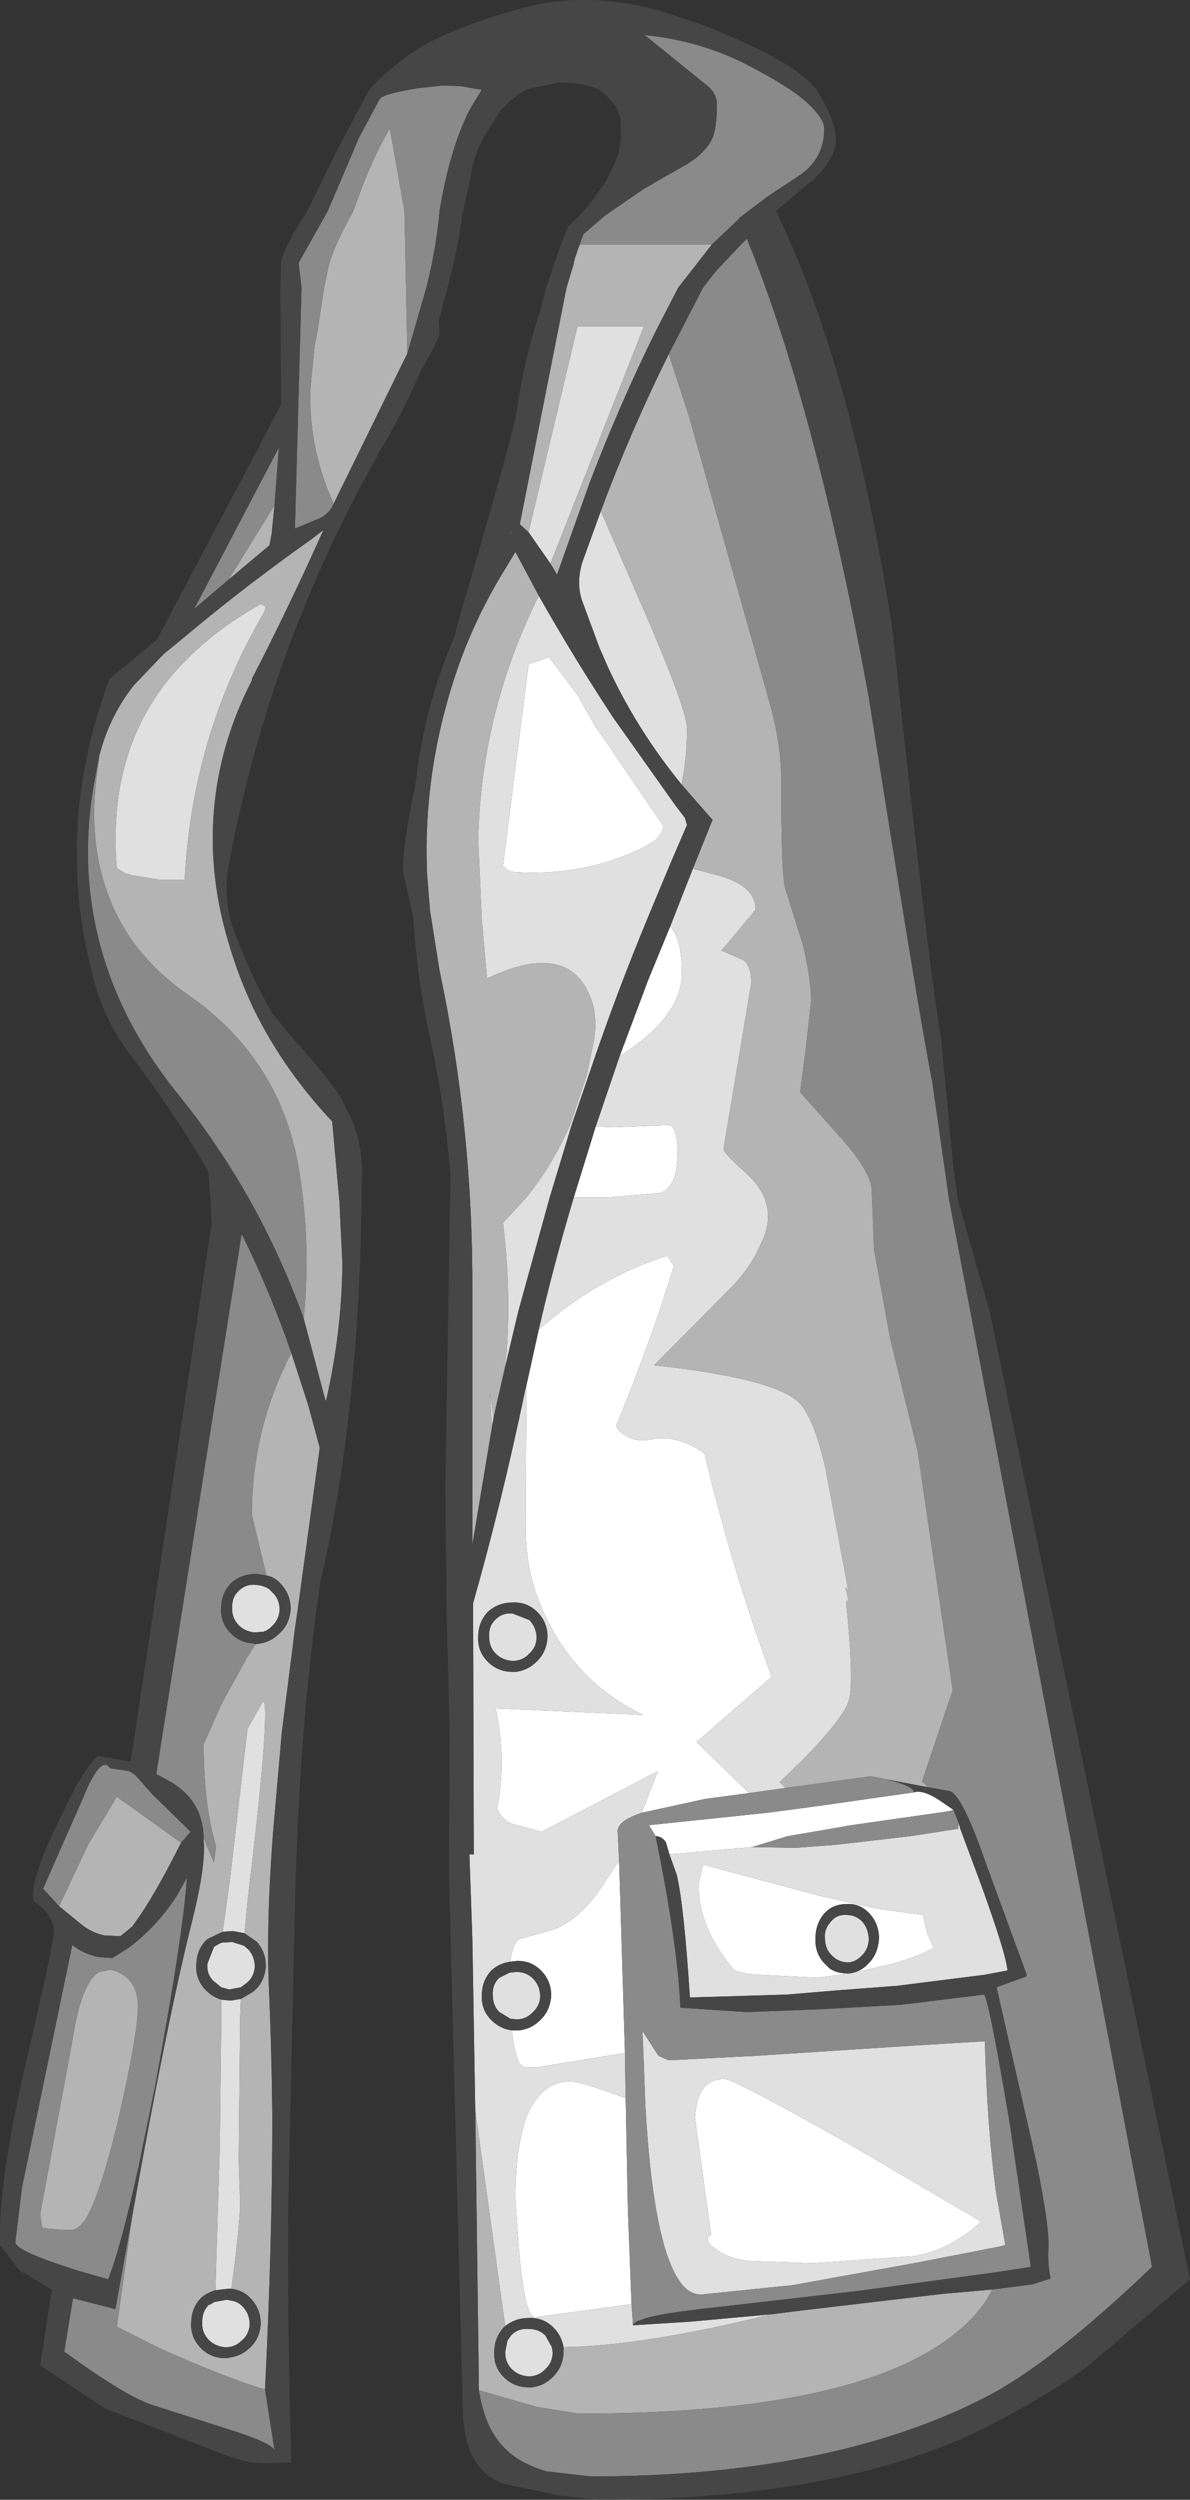 <?xml version="1.0" encoding="UTF-8" standalone="no"?>
<svg xmlns:ffdec="https://www.free-decompiler.com/flash" xmlns:xlink="http://www.w3.org/1999/xlink" ffdec:objectType="shape" height="171.2px" width="81.5px" xmlns="http://www.w3.org/2000/svg">
  <rect width="100%" height="100%" fill="#333333" stroke="none"/>
  <g transform="matrix(1.0, 0.0, 0.0, 1.0, 37.95, 140.25)">
    <path d="M-1.9 -45.35 L-1.05 -49.2 Q3.0 -52.75 7.75 -54.25 L8.2 -53.55 Q6.85 -49.15 5.15 -44.85 L4.85 -44.1 4.35 -42.85 Q4.25 -42.7 4.3 -42.45 5.3 -41.25 7.0 -41.75 8.75 -41.85 10.3 -40.7 12.15 -32.9 14.85 -25.55 L14.9 -25.4 9.75 -20.95 13.35 -17.45 10.35 -17.05 6.0 -16.1 7.1 -18.95 -0.85 -14.8 -2.9 -15.35 Q-3.6 -15.65 -3.9 -16.4 -3.25 -19.75 -4.0 -23.25 L6.1 -22.8 Q1.0 -25.25 -1.1 -30.75 -1.95 -33.0 -1.95 -35.7 L-1.9 -45.35 M1.35 -58.25 L2.85 -63.1 4.1 -63.05 7.9 -63.2 Q8.45 -63.05 8.45 -61.2 8.45 -59.05 7.3 -58.55 L3.7 -58.25 1.35 -58.25 M4.5 -67.95 L6.45 -73.15 7.95 -76.8 Q8.75 -75.95 8.75 -73.6 8.75 -70.75 4.85 -68.15 L4.5 -67.95 M3.6 -94.75 L3.1 -95.9 3.35 -95.35 3.6 -94.75 M2.85 -90.45 L3.45 -89.6 7.5 -83.65 7.45 -83.5 Q7.2 -82.8 6.6 -82.5 L6.0 -82.15 Q1.8 -80.15 -3.0 -80.55 L-3.5 -80.95 -1.75 -94.75 -0.35 -95.25 1.6 -92.65 2.85 -90.45 M4.45 -12.8 L4.85 0.35 -1.3 1.35 -1.4 1.35 -1.8 1.35 -2.0 1.35 -2.3 1.15 Q-2.65 0.7 -2.85 -0.9 L-2.9 -1.2 -2.6 -1.2 -2.35 -1.2 -2.1 -1.25 Q-1.45 -1.4 -0.95 -1.9 L-0.9 -1.95 Q-0.25 -2.6 -0.2 -3.6 -0.2 -4.6 -0.9 -5.3 -1.6 -6.0 -2.6 -5.95 L-3.0 -5.9 Q-2.85 -7.1 -2.4 -7.45 L-0.4 -8.0 Q1.25 -8.4 2.9 -10.5 L4.45 -12.8 M4.9 3.45 L5.05 11.05 5.3 17.55 -1.3 18.45 Q-2.15 18.45 -2.55 11.8 L-2.65 10.4 Q-2.65 7.55 -2.2 5.8 -1.85 4.25 -1.15 3.45 -0.3 2.3 1.1 2.3 1.85 2.3 4.9 3.45 M6.95 -14.5 L6.5 -15.25 14.6 -16.1 18.0 -16.55 24.65 -17.5 Q25.25 -17.7 26.4 -16.95 L27.35 -16.3 27.0 -16.2 20.0 -15.2 19.8 -15.15 16.0 -14.5 13.55 -13.75 7.9 -13.25 7.65 -14.1 Q7.35 -14.5 6.95 -14.5 M20.5 -5.15 Q21.1 -5.3 21.55 -5.8 L21.6 -5.85 Q22.2 -6.5 22.25 -7.5 22.25 -8.5 21.6 -9.2 20.95 -9.9 20.05 -9.85 19.15 -9.85 18.6 -9.3 L18.5 -9.2 Q17.9 -8.5 17.9 -7.5 17.85 -6.5 18.5 -5.8 L18.85 -5.45 Q19.35 -5.1 20.05 -5.1 L20.25 -5.1 18.05 -4.8 14.15 -5.0 13.3 -5.05 12.35 -5.3 11.95 -5.8 Q9.85 -8.5 9.9 -11.25 L10.2 -12.55 18.25 -10.4 22.05 -9.55 25.25 -9.1 25.55 -7.85 26.0 -6.85 Q25.05 -6.3 23.15 -5.75 L21.4 -5.35 20.5 -5.15 M24.8 14.25 L17.75 14.75 13.5 14.6 Q12.05 14.5 11.1 13.8 10.15 13.15 10.75 12.8 L9.65 4.8 Q9.8 2.0 11.8 2.15 12.2 2.2 16.1 4.3 L20.05 6.5 29.25 11.9 Q27.45 13.55 25.4 14.1 L24.8 14.25" fill="#ffffff" fill-rule="evenodd" stroke="none"/>
    <path d="M-0.25 -101.65 L-1.75 -103.8 1.6 -117.9 6.15 -117.9 -0.25 -101.65 M-5.4 4.3 L-5.6 -7.5 -5.8 -13.25 -5.5 -13.25 -5.55 -30.45 Q-3.6 -37.3 -2.0 -44.95 L-1.9 -45.35 -1.95 -35.7 Q-1.95 -33.0 -1.1 -30.75 1.0 -25.25 6.1 -22.8 L-4.0 -23.25 Q-3.25 -19.75 -3.9 -16.4 -3.6 -15.65 -2.9 -15.35 L-0.85 -14.8 7.1 -18.95 6.0 -16.1 Q4.35 -15.55 4.35 -14.85 L4.45 -12.8 2.9 -10.5 Q1.25 -8.4 -0.4 -8.0 L-2.4 -7.45 Q-2.85 -7.1 -3.0 -5.9 -3.75 -5.8 -4.3 -5.3 -4.95 -4.6 -4.95 -3.6 -5.0 -2.6 -4.3 -1.9 -3.7 -1.3 -2.9 -1.2 L-2.85 -0.9 Q-2.65 0.7 -2.3 1.15 L-2.0 1.35 -1.8 1.35 -1.4 1.35 -1.3 1.35 4.85 0.35 4.9 3.45 Q1.85 2.3 1.1 2.3 -0.3 2.3 -1.15 3.45 -1.85 4.25 -2.2 5.8 -2.65 7.55 -2.65 10.4 L-2.55 11.8 Q-2.15 18.45 -1.3 18.45 L5.3 17.55 5.4 18.95 5.4 19.0 9.35 18.75 14.85 18.25 Q6.2 20.4 0.65 20.5 0.5 19.7 -0.05 19.15 -0.75 18.45 -1.75 18.5 -2.65 18.5 -3.35 19.05 L-5.4 4.3 M-1.05 -49.2 Q0.0 -53.75 1.35 -58.25 L3.7 -58.25 7.3 -58.55 Q8.45 -59.05 8.45 -61.2 8.45 -63.05 7.9 -63.2 L4.1 -63.05 2.85 -63.1 4.5 -67.95 4.85 -68.15 Q8.75 -70.75 8.75 -73.6 8.75 -75.95 7.95 -76.8 L9.5 -80.75 11.05 -80.35 Q13.8 -79.65 13.8 -77.95 L11.55 -75.25 11.45 -75.15 12.85 -74.55 Q13.5 -74.25 13.5 -72.9 L11.6 -61.55 Q11.6 -61.3 13.15 -59.9 14.65 -58.55 14.65 -56.95 14.65 -56.0 14.15 -55.05 13.55 -53.6 12.25 -52.2 L6.85 -46.75 Q15.55 -45.8 16.95 -44.0 17.9 -42.75 18.6 -39.6 L20.15 -31.3 19.95 -31.55 20.15 -30.7 20.0 -30.5 Q20.55 -25.1 20.2 -23.85 19.9 -22.65 16.95 -19.65 L15.45 -18.2 15.85 -17.8 13.35 -17.45 9.75 -20.95 14.9 -25.4 14.85 -25.55 Q12.15 -32.9 10.3 -40.7 8.75 -41.85 7.0 -41.75 5.3 -41.25 4.3 -42.45 4.25 -42.7 4.35 -42.85 L4.85 -44.1 5.15 -44.85 Q6.85 -49.15 8.2 -53.55 L7.75 -54.25 Q3.0 -52.75 -1.05 -49.2 M8.75 -86.5 Q5.6 -90.35 3.6 -94.75 L3.35 -95.35 3.1 -95.9 1.9 -99.15 Q1.5 -100.4 1.95 -101.8 L3.2 -105.25 6.6 -97.4 Q9.1 -91.55 9.1 -90.35 9.1 -88.35 8.75 -86.65 L8.75 -86.5 M2.85 -90.45 L1.6 -92.65 -0.35 -95.25 -1.75 -94.75 -3.5 -80.95 -3.0 -80.55 Q1.8 -80.15 6.0 -82.15 L6.6 -82.5 Q7.2 -82.8 7.45 -83.5 L7.5 -83.65 3.45 -89.6 2.85 -90.45 M-1.05 -99.45 Q1.35 -95.2 4.05 -91.1 L8.3 -85.1 8.95 -84.25 9.1 -83.75 8.0 -81.2 6.5 -77.6 Q4.25 -72.2 2.4 -66.7 L1.2 -63.2 -0.3 -58.25 -2.45 -50.45 -3.4 -46.45 -3.25 -47.7 Q-2.95 -52.05 -3.5 -56.5 L-1.85 -58.3 Q-0.1 -60.5 1.1 -63.2 L2.25 -66.65 2.75 -69.1 Q2.95 -70.5 2.6 -71.65 1.3 -75.5 -3.4 -73.75 L-4.6 -73.25 -4.95 -77.25 -5.2 -82.75 Q-5.0 -91.5 -1.05 -99.45 M-4.15 -43.15 L-4.25 -42.55 -4.4 -44.9 -4.15 -43.15 M13.55 -13.75 L16.55 -13.7 19.2 -13.9 20.55 -14.05 24.4 -14.5 27.65 -15.0 27.7 -15.25 27.65 -15.35 27.75 -15.25 27.8 -15.1 27.8 -15.05 29.25 -11.15 Q30.95 -6.45 31.05 -5.3 L29.45 -5.0 23.5 -4.25 19.55 -3.95 15.95 -3.65 9.3 -3.45 Q8.9 -9.7 8.4 -11.85 L7.9 -13.25 13.55 -13.75 M6.05 -1.15 L6.7 -0.15 7.15 0.55 7.85 0.85 13.75 0.55 22.95 -0.05 28.6 -0.4 29.5 -0.45 Q29.65 5.3 30.25 9.8 L30.9 13.5 30.55 13.6 24.9 14.7 16.35 16.25 10.0 16.9 Q9.5 16.85 9.1 16.55 6.85 14.65 6.25 3.95 L6.1 0.0 6.05 -1.15 M20.25 -5.1 L20.5 -5.15 21.4 -5.35 23.15 -5.75 Q25.05 -6.3 26.0 -6.85 L25.55 -7.85 25.25 -9.1 22.05 -9.55 18.25 -10.4 10.2 -12.55 9.9 -11.25 Q9.85 -8.5 11.95 -5.8 L12.35 -5.3 13.3 -5.05 14.15 -5.0 18.05 -4.8 20.25 -5.1 M18.55 -7.5 Q18.5 -8.05 18.8 -8.45 L18.95 -8.65 19.0 -8.7 Q19.4 -9.15 20.05 -9.1 20.65 -9.1 21.1 -8.65 21.5 -8.2 21.55 -7.5 21.55 -6.8 21.1 -6.35 20.65 -5.85 20.05 -5.85 19.45 -5.9 19.05 -6.3 L19.0 -6.35 Q18.55 -6.8 18.55 -7.5 M24.8 14.25 L25.4 14.1 Q27.45 13.55 29.25 11.9 L20.05 6.5 16.1 4.3 Q12.2 2.2 11.8 2.15 9.8 2.0 9.65 4.8 L10.75 12.8 Q10.15 13.15 11.1 13.8 12.05 14.5 13.5 14.6 L17.75 14.75 24.8 14.25 M-3.0 -103.65 L-2.95 -103.9 -2.95 -103.75 -3.0 -103.65 M-19.9 -98.25 Q-24.8 -89.85 -25.3 -80.0 L-27.05 -80.0 -28.85 -80.3 -29.4 -80.45 -29.95 -80.8 Q-30.7 -89.8 -24.9 -95.35 -22.9 -97.3 -20.15 -98.85 -19.55 -98.85 -19.9 -98.25 M-19.25 -31.15 Q-18.8 -30.7 -18.8 -30.0 -18.85 -29.3 -19.35 -28.85 -19.6 -28.6 -19.9 -28.5 L-20.55 -28.45 Q-21.25 -28.55 -21.65 -29.0 -22.1 -29.5 -22.05 -30.2 -22.05 -30.9 -21.6 -31.3 L-21.55 -31.35 Q-21.05 -31.8 -20.35 -31.7 -19.85 -31.65 -19.5 -31.4 L-19.25 -31.15 M-1.2 -28.15 Q-1.2 -27.45 -1.7 -27.0 -2.15 -26.5 -2.85 -26.5 -3.55 -26.55 -4.0 -27.0 -4.45 -27.45 -4.45 -28.15 -4.5 -28.85 -4.05 -29.3 L-4.0 -29.35 Q-3.55 -29.8 -2.85 -29.75 L-1.7 -29.3 Q-1.25 -28.85 -1.2 -28.15 M-1.15 -29.85 Q-1.85 -30.55 -2.85 -30.5 -3.85 -30.5 -4.55 -29.85 -5.2 -29.15 -5.2 -28.15 -5.25 -27.15 -4.55 -26.45 -3.85 -25.75 -2.85 -25.75 L-2.6 -25.75 -2.35 -25.8 Q-1.7 -25.95 -1.2 -26.45 L-1.15 -26.5 Q-0.5 -27.15 -0.45 -28.15 -0.45 -29.15 -1.15 -29.85 M-22.7 -7.95 L-22.2 -11.55 -21.0 -21.85 -19.95 -23.7 Q-19.75 -23.75 -19.8 -22.35 -19.85 -19.55 -20.95 -10.45 L-21.0 -10.0 -21.2 -7.85 -22.0 -8.0 -22.7 -7.95 M-21.45 -3.35 L-21.5 -2.15 -21.6 7.55 -21.6 7.8 -21.5 10.65 Q-21.5 11.6 -21.85 14.55 L-22.1 16.5 -22.35 16.5 -23.2 16.6 -22.95 8.4 -22.9 6.85 -22.8 -1.75 -22.8 -3.3 -22.3 -3.25 -22.05 -3.25 -21.8 -3.3 -21.45 -3.35 M-23.25 -6.95 L-22.8 -7.2 -22.05 -7.25 -21.25 -7.0 -20.95 -6.75 Q-20.5 -6.25 -20.5 -5.55 -20.55 -4.85 -21.05 -4.45 L-21.45 -4.15 -22.25 -4.0 -22.8 -4.15 -23.35 -4.6 Q-23.8 -5.05 -23.75 -5.75 L-23.3 -6.9 -23.25 -6.95 M-0.95 -3.6 Q-0.95 -2.9 -1.45 -2.45 -1.9 -1.95 -2.6 -1.95 L-3.0 -2.0 -3.75 -2.45 Q-4.2 -2.9 -4.2 -3.6 -4.25 -4.3 -3.8 -4.75 L-3.75 -4.8 -3.05 -5.15 -2.6 -5.2 Q-1.9 -5.2 -1.45 -4.75 -1.0 -4.3 -0.95 -3.6 M-0.1 20.85 Q-0.1 21.55 -0.6 22.0 -1.05 22.5 -1.75 22.5 -2.45 22.45 -2.9 22.0 -3.35 21.55 -3.35 20.85 L-3.2 20.05 -2.95 19.7 -2.9 19.65 Q-2.45 19.2 -1.75 19.25 -1.05 19.25 -0.6 19.7 L-0.15 20.5 -0.1 20.85 M-23.25 17.4 L-22.4 17.25 -22.2 17.3 Q-21.65 17.35 -21.3 17.75 -20.85 18.25 -20.85 18.95 -20.9 19.65 -21.4 20.05 -21.9 20.55 -22.6 20.5 -23.3 20.4 -23.7 19.95 -24.15 19.45 -24.1 18.75 -24.1 18.05 -23.65 17.6 L-23.6 17.6 -23.25 17.4" fill="#e0e0e0" fill-rule="evenodd" stroke="none"/>
    <path d="M1.75 -123.5 L10.8 -123.5 8.5 -120.55 7.0 -117.65 Q4.45 -112.5 2.4 -107.1 L0.2 -100.9 -0.25 -101.65 6.15 -117.9 1.6 -117.9 -1.75 -103.8 -2.35 -104.35 0.85 -120.55 1.35 -122.2 1.35 -122.3 1.45 -122.65 1.75 -123.5 M-5.15 23.45 L-5.4 4.3 -3.35 19.05 -3.45 19.15 Q-4.1 19.85 -4.1 20.85 -4.15 21.85 -3.45 22.55 -2.75 23.25 -1.75 23.25 L-1.5 23.25 -1.25 23.2 Q-0.6 23.05 -0.1 22.55 L-0.05 22.5 Q0.6 21.85 0.65 20.85 L0.65 20.5 Q6.2 20.4 14.85 18.25 L16.85 18.0 26.6 16.85 30.0 16.55 Q29.1 18.45 26.75 20.1 19.75 25.05 1.7 25.05 L-1.15 24.6 -5.15 23.45 M9.5 -80.75 L10.85 -84.1 8.75 -86.5 8.75 -86.65 Q9.1 -88.35 9.1 -90.35 9.1 -91.55 6.6 -97.4 L3.2 -105.25 Q5.25 -110.75 7.85 -116.0 L9.25 -111.7 14.85 -91.8 Q15.55 -89.15 15.55 -86.95 15.55 -80.1 15.85 -79.35 L17.05 -75.5 Q17.6 -73.2 17.6 -71.7 L17.25 -68.55 16.85 -65.45 19.3 -62.7 Q21.7 -60.1 21.75 -58.75 L21.9 -55.05 21.9 -54.75 23.0 -48.65 24.9 -40.85 27.3 -24.5 25.2 -18.25 25.6 -17.85 22.7 -18.4 21.7 -18.6 15.85 -17.8 15.45 -18.2 16.95 -19.65 Q19.9 -22.65 20.2 -23.85 20.55 -25.1 20.0 -30.5 L20.15 -30.7 19.95 -31.55 20.15 -31.3 18.6 -39.6 Q17.9 -42.75 16.95 -44.0 15.55 -45.8 6.85 -46.75 L12.25 -52.2 Q13.55 -53.6 14.15 -55.05 14.65 -56.0 14.65 -56.95 14.65 -58.55 13.15 -59.9 11.6 -61.3 11.6 -61.55 L13.5 -72.9 Q13.5 -74.25 12.85 -74.55 L11.45 -75.15 11.55 -75.25 13.8 -77.95 Q13.8 -79.65 11.05 -80.35 L9.5 -80.75 M-3.4 -46.45 L-4.15 -43.15 -4.4 -44.9 -4.25 -42.55 -5.6 -34.45 -5.6 -51.85 Q-5.55 -62.95 -7.85 -73.8 L-8.5 -77.9 -8.7 -80.4 Q-9.0 -87.45 -6.65 -94.35 -5.5 -97.7 -3.65 -100.8 L-2.65 -102.45 -1.05 -99.45 Q-5.0 -91.5 -5.2 -82.75 L-4.95 -77.25 -4.6 -73.25 -3.4 -73.75 Q1.3 -75.5 2.6 -71.65 2.95 -70.5 2.75 -69.1 L2.25 -66.65 1.1 -63.2 Q-0.1 -60.5 -1.85 -58.3 L-3.5 -56.5 Q-2.95 -52.05 -3.25 -47.7 L-3.4 -46.45 M-15.1 -105.75 L-15.3 -106.2 Q-16.05 -108.0 -16.4 -109.8 -16.75 -111.7 -16.7 -113.6 L-16.4 -116.6 -16.25 -117.3 -15.75 -120.55 -15.5 -121.75 Q-15.25 -123.1 -13.75 -125.8 L-13.55 -126.35 Q-12.5 -129.35 -11.25 -131.45 L-10.25 -125.8 -10.05 -116.05 -15.1 -105.75 M-19.15 -105.65 L-19.35 -103.65 -19.5 -102.9 -22.3 -100.55 -19.15 -105.65 M-31.15 -88.5 Q-30.45 -91.2 -28.8 -93.3 L-26.75 -95.45 -25.95 -96.1 -23.65 -98.0 Q-20.25 -100.75 -16.65 -103.3 L-15.8 -103.95 Q-18.1 -98.8 -20.7 -93.75 L-20.7 -93.65 Q-22.8 -89.55 -23.25 -85.25 -23.75 -80.55 -22.3 -75.7 -21.6 -73.3 -20.55 -71.1 -18.5 -66.95 -15.2 -63.45 L-14.7 -57.9 -14.5 -53.7 Q-14.55 -49.0 -15.6 -44.4 L-15.65 -44.3 -17.15 -49.95 Q-16.65 -55.05 -17.45 -60.0 -18.65 -67.65 -25.05 -72.1 -29.0 -74.85 -30.5 -78.85 -31.95 -82.6 -31.3 -87.35 L-31.15 -88.5 M-19.9 -98.25 Q-19.55 -98.85 -20.15 -98.85 -22.9 -97.3 -24.9 -95.35 -30.7 -89.8 -29.95 -80.8 L-29.4 -80.45 -28.85 -80.3 -27.05 -80.0 -25.3 -80.0 Q-24.8 -89.85 -19.9 -98.25 M-19.7 -32.35 L-20.7 -36.5 Q-20.7 -42.25 -18.1 -47.4 L-18.0 -47.6 -16.85 -44.05 -16.05 -41.1 -17.5 -30.45 -17.8 -28.35 -17.9 -27.5 -18.65 -21.6 -19.25 -14.75 Q-19.7 -8.85 -19.55 -4.5 -19.35 -0.1 -19.3 4.6 -19.3 13.4 -19.8 23.4 -22.35 22.65 -26.95 20.6 L-29.95 19.1 -28.9 11.55 Q-26.45 -2.15 -24.75 -8.85 -23.85 -12.5 -24.0 -14.2 L-24.0 -14.35 -23.3 -12.7 -23.15 -13.8 Q-24.0 -16.6 -24.0 -20.8 L-22.75 -23.6 -21.05 -26.7 -20.45 -27.65 -20.35 -27.65 -20.1 -27.7 Q-19.45 -27.8 -18.9 -28.3 L-18.85 -28.35 Q-18.15 -28.95 -18.05 -29.95 -18.0 -30.95 -18.65 -31.7 -19.1 -32.25 -19.7 -32.35 M-33.9 -9.7 L-31.9 -13.95 -29.95 -17.2 -25.55 -14.05 Q-27.35 -10.45 -28.65 -8.65 L-28.9 -8.3 -29.7 -7.65 -30.8 -7.7 Q-31.55 -7.85 -32.25 -8.35 L-33.9 -9.7 M-31.15 -5.2 L-30.4 -5.35 Q-29.85 -5.25 -29.45 -4.95 -28.55 -4.35 -28.5 -2.9 -28.5 -0.9 -29.95 5.35 -31.15 10.2 -32.1 11.75 -32.55 12.4 -32.95 12.45 L-33.8 12.45 -35.0 12.35 -35.1 12.1 -35.2 11.4 -33.0 -0.45 Q-32.4 -4.45 -31.15 -5.2 M-21.2 -7.85 L-21.0 -10.0 -20.95 -10.45 Q-19.85 -19.55 -19.8 -22.35 -19.75 -23.75 -19.95 -23.7 L-21.0 -21.85 -22.2 -11.55 -22.7 -7.95 -23.75 -7.45 Q-24.45 -6.8 -24.5 -5.8 -24.6 -4.8 -23.95 -4.05 -23.45 -3.5 -22.8 -3.3 L-22.8 -1.75 -22.9 6.85 -22.95 8.4 -23.2 16.6 Q-23.7 16.75 -24.1 17.05 -24.8 17.7 -24.85 18.7 -24.95 19.7 -24.3 20.45 -23.65 21.2 -22.65 21.25 L-22.4 21.25 -22.15 21.2 Q-21.5 21.1 -20.95 20.65 L-20.9 20.6 Q-20.2 20.0 -20.1 19.0 -20.05 18.0 -20.7 17.25 -21.25 16.6 -22.1 16.5 L-21.85 14.55 Q-21.5 11.6 -21.5 10.65 L-21.6 7.8 -21.6 7.55 -21.5 -2.15 -21.45 -3.35 -20.6 -3.85 -20.55 -3.9 Q-19.85 -4.5 -19.75 -5.5 -19.7 -6.5 -20.35 -7.25 L-21.2 -7.85" fill="#b4b4b4" fill-rule="evenodd" stroke="none"/>
    <path d="M1.75 -123.5 L2.0 -124.2 3.5 -125.5 6.05 -127.25 7.5 -128.1 9.1 -129.0 9.75 -129.45 Q10.45 -130.05 10.75 -130.6 L10.8 -130.7 Q11.15 -131.4 11.15 -133.15 11.15 -133.7 10.65 -134.25 L6.2 -137.85 6.25 -137.85 Q10.0 -137.45 13.15 -135.85 16.25 -134.25 17.4 -133.15 18.5 -132.1 18.5 -131.45 18.5 -129.45 16.9 -128.3 L14.7 -126.85 12.65 -125.3 12.65 -125.25 10.8 -123.5 1.75 -123.5 M7.85 -116.0 L10.2 -120.55 11.1 -121.7 12.8 -123.5 13.2 -123.9 Q17.9 -112.4 21.55 -92.5 25.0 -70.65 25.9 -66.15 L27.05 -58.1 40.95 15.0 Q34.05 21.6 29.6 23.9 19.05 29.35 2.5 29.35 L-0.55 29.0 Q-2.45 28.4 -3.35 27.45 -4.75 26.1 -5.15 23.45 L-1.15 24.6 1.7 25.05 Q19.75 25.05 26.75 20.1 29.1 18.45 30.0 16.55 L32.75 16.2 34.0 15.8 Q33.8 14.85 33.85 13.75 33.95 12.3 33.0 7.7 L30.3 -4.15 32.35 -4.9 32.35 -5.05 29.55 -12.7 Q27.85 -17.6 27.0 -17.6 L25.6 -17.85 25.2 -18.25 27.3 -24.5 24.9 -40.85 23.0 -48.65 21.9 -54.75 21.9 -55.05 21.75 -58.75 Q21.7 -60.1 19.3 -62.7 L16.85 -65.45 17.25 -68.55 17.6 -71.7 Q17.6 -73.2 17.05 -75.5 L15.85 -79.35 Q15.55 -80.1 15.55 -86.95 15.55 -89.15 14.85 -91.8 L9.25 -111.7 7.85 -116.0 M15.85 -17.8 L21.7 -18.6 22.7 -18.4 Q24.6 -17.95 24.65 -17.5 L18.0 -16.55 14.6 -16.1 6.5 -15.25 6.95 -14.5 Q8.45 -7.2 8.65 -2.75 L13.2 -2.45 18.35 -2.65 23.75 -2.95 29.45 -3.65 Q29.8 -3.2 31.2 5.15 L32.65 15.0 30.4 15.35 20.8 16.65 11.25 17.75 Q7.0 18.2 6.05 18.6 5.55 18.75 5.4 18.95 L5.3 17.55 5.05 11.05 4.9 3.45 4.85 0.35 4.45 -12.8 4.35 -14.85 Q4.35 -15.55 6.0 -16.1 L10.35 -17.05 13.35 -17.45 15.85 -17.8 M13.55 -13.75 L16.0 -14.5 19.8 -15.15 20.0 -15.2 27.0 -16.2 27.35 -16.3 27.85 -15.05 27.75 -15.25 27.65 -15.35 27.7 -15.25 27.65 -15.0 24.4 -14.5 20.55 -14.05 19.2 -13.9 16.55 -13.7 13.55 -13.75 M6.05 -1.15 L6.1 0.0 6.25 3.95 Q6.85 14.65 9.1 16.55 9.5 16.85 10.0 16.9 L16.35 16.25 24.9 14.7 30.55 13.6 30.9 13.5 30.25 9.8 Q29.65 5.3 29.5 -0.45 L28.6 -0.4 22.95 -0.05 13.75 0.55 7.85 0.85 7.15 0.55 6.7 -0.15 6.05 -1.15 M-15.1 -105.75 Q-15.35 -105.15 -15.95 -104.8 L-16.55 -104.55 -17.75 -104.05 -17.3 -120.55 -17.5 -122.25 -15.5 -125.8 -13.35 -130.85 -11.95 -133.45 Q-11.8 -133.8 -9.4 -134.2 L-7.6 -134.4 -6.4 -134.35 -4.95 -134.1 -5.45 -133.3 -5.8 -132.7 -5.9 -132.5 Q-7.15 -129.95 -7.85 -125.8 -7.95 -124.35 -8.4 -122.05 L-8.75 -120.55 -10.05 -116.05 -10.25 -125.8 -11.25 -131.45 Q-12.5 -129.35 -13.55 -126.35 L-13.75 -125.8 Q-15.25 -123.1 -15.5 -121.75 L-15.75 -120.55 -16.25 -117.3 -16.4 -116.6 -16.7 -113.6 Q-16.75 -111.7 -16.4 -109.8 -16.05 -108.0 -15.3 -106.2 L-15.1 -105.75 M-22.3 -100.55 L-24.65 -98.55 -18.85 -109.6 -19.15 -105.65 -22.3 -100.55 M-31.15 -88.5 L-31.3 -87.35 Q-31.95 -82.6 -30.5 -78.85 -29.0 -74.85 -25.05 -72.1 -18.65 -67.65 -17.45 -60.0 -16.65 -55.05 -17.15 -49.95 -18.7 -54.25 -20.95 -58.25 -22.6 -61.15 -24.65 -63.9 L-25.75 -65.3 Q-30.6 -71.3 -31.65 -78.2 -32.25 -82.15 -31.55 -86.35 L-31.15 -88.5 M-18.0 -47.6 L-18.1 -47.4 Q-20.7 -42.25 -20.7 -36.5 L-19.7 -32.35 -20.3 -32.45 Q-21.3 -32.5 -22.05 -31.9 -22.75 -31.25 -22.8 -30.25 -22.9 -29.25 -22.25 -28.5 -21.6 -27.75 -20.6 -27.7 L-20.45 -27.65 -21.05 -26.7 -22.75 -23.6 -24.0 -20.8 Q-24.0 -16.6 -23.15 -13.8 L-23.3 -12.7 -24.0 -14.35 Q-24.05 -17.05 -26.5 -18.35 L-27.25 -18.75 -21.4 -55.75 Q-19.45 -51.8 -18.0 -47.6 M-28.9 11.55 L-29.95 19.1 -26.95 20.6 Q-22.35 22.65 -19.8 23.4 L-19.15 27.55 Q-19.35 27.1 -21.75 26.3 L-24.1 25.55 -27.55 24.45 Q-29.45 23.8 -33.55 20.8 L-32.95 17.15 -30.6 17.75 -30.05 17.9 -28.9 11.55 M-33.9 -9.7 L-35.0 -10.9 -32.25 -17.15 Q-31.2 -19.7 -30.6 -19.35 L-30.4 -19.15 -29.1 -18.95 -28.7 -18.7 -27.5 -17.35 -25.2 -15.1 -24.9 -14.8 -25.55 -14.05 -29.95 -17.2 -31.9 -13.95 -33.9 -9.7 M-31.15 -5.2 Q-32.4 -4.45 -33.0 -0.45 L-35.2 11.4 -35.1 12.1 -35.0 12.35 -33.8 12.45 -32.95 12.45 Q-32.55 12.4 -32.1 11.75 -31.15 10.2 -29.95 5.35 -28.5 -0.9 -28.5 -2.9 -28.55 -4.35 -29.45 -4.95 -29.85 -5.25 -30.4 -5.35 L-31.15 -5.2 M-31.35 -6.25 L-31.0 -6.2 -30.25 -6.15 -29.15 -6.85 Q-27.25 -8.25 -25.85 -10.4 L-25.15 -11.65 Q-25.4 -7.75 -27.35 2.75 L-28.45 8.1 Q-29.75 13.95 -30.55 15.85 L-32.65 15.25 -34.15 14.75 Q-36.9 13.8 -36.9 13.3 L-36.45 9.6 -33.0 -7.05 Q-32.35 -6.5 -31.35 -6.25" fill="#8a8a8a" fill-rule="evenodd" stroke="none"/>
    <path d="M7.15 -139.55 L7.3 -139.5 10.0 -138.6 Q16.85 -135.95 18.1 -133.9 19.35 -131.85 19.3 -130.55 19.2 -129.3 17.75 -127.95 L15.2 -125.8 Q20.5 -114.8 23.2 -96.9 25.5 -75.2 26.5 -69.1 L27.35 -60.25 27.65 -58.1 29.85 -50.35 43.55 15.85 36.55 21.8 Q34.0 23.7 29.55 26.0 19.6 30.95 3.1 30.95 L0.3 30.65 -3.45 29.85 Q-6.1 28.95 -6.25 24.95 L-7.2 -11.85 -7.2 -12.2 -7.2 -12.6 -7.15 -21.5 -7.35 -29.25 -7.45 -38.4 -7.1 -59.7 Q-7.45 -64.4 -8.45 -68.95 -9.4 -73.2 -9.65 -77.5 L-10.35 -80.55 Q-10.35 -82.6 -9.5 -86.5 -8.9 -91.9 -6.8 -96.7 L-6.7 -97.2 Q-2.75 -110.7 -2.55 -112.15 -2.05 -115.7 -0.95 -118.95 L-0.55 -120.55 0.5 -123.6 1.0 -124.8 Q2.45 -126.05 3.7 -128.1 L3.65 -128.1 Q4.7 -129.9 4.55 -131.2 L4.55 -132.1 4.5 -132.3 4.35 -132.7 4.2 -133.0 3.55 -133.75 3.1 -134.1 Q2.05 -134.6 0.4 -134.6 L-1.65 -134.2 -1.9 -134.1 -2.4 -133.8 -3.05 -133.3 -3.65 -132.7 -4.55 -131.3 Q-5.45 -129.9 -5.7 -128.25 L-5.75 -127.95 -6.3 -125.5 Q-6.55 -123.4 -7.3 -120.55 L-7.9 -118.3 -7.85 -117.4 Q-7.8 -117.2 -9.1 -114.9 -10.15 -112.45 -11.5 -110.1 -19.45 -96.4 -22.3 -80.9 -22.7 -78.55 -21.9 -76.45 -20.85 -73.55 -19.3 -70.85 L-17.9 -69.15 Q-15.35 -66.3 -14.65 -65.15 L-13.8 -63.45 -13.75 -63.4 -13.75 -63.3 Q-13.15 -61.7 -13.15 -59.9 L-13.25 -55.05 Q-13.65 -41.95 -16.0 -31.95 -17.45 -22.3 -17.75 -9.75 L-18.2 10.35 Q-18.3 17.8 -18.0 28.4 L-19.85 28.45 Q-20.95 28.45 -22.5 27.9 L-30.75 24.7 -35.2 21.75 -34.4 16.55 -36.6 15.25 -37.95 13.5 Q-38.1 9.35 -36.2 1.15 -34.3 -7.1 -34.25 -7.9 -34.3 -9.2 -35.7 -10.1 -35.8 -11.85 -33.7 -16.0 -32.3 -19.0 -31.25 -20.0 L-29.0 -19.6 -23.45 -56.5 -23.55 -58.25 -23.65 -59.55 -23.7 -60.05 Q-26.05 -64.1 -28.9 -67.85 -30.65 -70.1 -31.4 -72.7 -34.4 -83.2 -30.45 -93.75 L-27.2 -96.45 -20.3 -109.5 -18.7 -112.55 -18.75 -120.55 -18.7 -122.3 Q-18.5 -123.35 -16.9 -125.8 L-15.05 -129.6 -13.65 -132.25 -12.8 -133.85 Q-12.5 -134.55 -10.2 -136.3 -7.9 -138.1 -2.35 -139.65 1.95 -140.9 7.15 -139.55 M10.8 -123.5 L12.65 -125.25 12.65 -125.3 14.7 -126.85 16.9 -128.3 Q18.5 -129.45 18.5 -131.45 18.5 -132.1 17.4 -133.15 16.25 -134.25 13.15 -135.85 10.0 -137.45 6.25 -137.85 L6.2 -137.85 10.65 -134.25 Q11.15 -133.7 11.15 -133.15 11.15 -131.4 10.8 -130.7 L10.75 -130.6 Q10.45 -130.05 9.75 -129.45 L9.1 -129.0 7.5 -128.1 6.05 -127.25 3.5 -125.5 2.0 -124.2 1.75 -123.5 1.45 -122.65 1.35 -122.3 1.35 -122.2 0.85 -120.55 -2.35 -104.35 -1.75 -103.8 -0.25 -101.65 0.2 -100.9 2.4 -107.1 Q4.45 -112.5 7.0 -117.65 L8.5 -120.55 10.8 -123.5 M-5.15 23.45 Q-4.75 26.1 -3.35 27.45 -2.45 28.4 -0.55 29.0 L2.5 29.35 Q19.05 29.35 29.6 23.9 34.05 21.6 40.95 15.0 L27.05 -58.1 25.9 -66.15 Q25.0 -70.65 21.55 -92.5 17.9 -112.4 13.2 -123.9 L12.8 -123.5 11.1 -121.7 10.2 -120.55 7.85 -116.0 Q5.25 -110.75 3.2 -105.25 L1.95 -101.8 Q1.5 -100.4 1.9 -99.15 L3.1 -95.9 3.6 -94.75 Q5.6 -90.35 8.75 -86.5 L10.85 -84.1 9.5 -80.75 7.95 -76.8 6.45 -73.15 4.5 -67.95 2.85 -63.1 1.35 -58.25 Q0.0 -53.75 -1.05 -49.2 L-1.9 -45.35 -2.0 -44.95 Q-3.6 -37.3 -5.55 -30.45 L-5.5 -13.25 -5.8 -13.25 -5.6 -7.5 -5.4 4.3 -5.15 23.45 M25.6 -17.85 L27.0 -17.6 Q27.85 -17.6 29.55 -12.7 L32.35 -5.05 32.35 -4.9 30.3 -4.15 33.0 7.7 Q33.95 12.3 33.85 13.75 33.8 14.85 34.0 15.8 L32.75 16.2 30.0 16.55 26.6 16.85 16.85 18.0 14.85 18.25 9.35 18.75 5.4 19.0 5.4 18.95 Q5.55 18.75 6.05 18.6 7.0 18.2 11.25 17.75 L20.8 16.65 30.4 15.35 32.65 15.0 31.2 5.15 Q29.8 -3.2 29.45 -3.65 L23.75 -2.95 18.35 -2.65 13.2 -2.45 8.65 -2.75 Q8.45 -7.2 6.95 -14.5 7.35 -14.5 7.65 -14.1 L7.9 -13.25 8.4 -11.85 Q8.9 -9.7 9.3 -3.45 L15.95 -3.65 19.55 -3.95 23.5 -4.25 29.45 -5.0 31.05 -5.3 Q30.95 -6.45 29.25 -11.15 L27.8 -15.05 27.8 -15.1 27.75 -15.25 27.85 -15.05 27.35 -16.3 26.4 -16.95 Q25.25 -17.7 24.65 -17.5 24.6 -17.95 22.7 -18.4 L25.6 -17.85 M-3.4 -46.45 L-2.45 -50.45 -0.3 -58.25 1.2 -63.2 2.4 -66.7 Q4.25 -72.2 6.5 -77.6 L8.0 -81.2 9.1 -83.75 8.95 -84.25 8.3 -85.1 4.05 -91.1 Q1.35 -95.2 -1.05 -99.45 L-2.65 -102.45 -3.65 -100.8 Q-5.5 -97.7 -6.65 -94.35 -9.0 -87.45 -8.7 -80.4 L-8.5 -77.9 -7.85 -73.8 Q-5.55 -62.95 -5.6 -51.85 L-5.6 -34.45 -4.25 -42.55 -4.15 -43.15 -3.4 -46.45 M20.25 -5.1 L20.05 -5.1 Q19.35 -5.1 18.85 -5.45 L18.5 -5.8 Q17.85 -6.5 17.9 -7.5 17.9 -8.5 18.5 -9.2 L18.6 -9.3 Q19.15 -9.85 20.05 -9.85 20.95 -9.9 21.6 -9.2 22.25 -8.5 22.25 -7.5 22.2 -6.5 21.6 -5.85 L21.55 -5.8 Q21.1 -5.3 20.5 -5.15 L20.25 -5.1 M18.55 -7.5 Q18.55 -6.8 19.0 -6.35 L19.05 -6.3 Q19.45 -5.9 20.05 -5.85 20.65 -5.85 21.1 -6.35 21.55 -6.8 21.55 -7.5 21.5 -8.2 21.1 -8.65 20.65 -9.1 20.05 -9.1 19.4 -9.15 19.0 -8.7 L18.95 -8.65 18.8 -8.45 Q18.5 -8.05 18.55 -7.5 M-3.0 -5.9 L-2.6 -5.95 Q-1.6 -6.0 -0.9 -5.3 -0.2 -4.6 -0.2 -3.6 -0.25 -2.6 -0.9 -1.95 L-0.95 -1.9 Q-1.45 -1.4 -2.1 -1.25 L-2.35 -1.2 -2.6 -1.2 -2.9 -1.2 Q-3.7 -1.3 -4.3 -1.9 -5.0 -2.6 -4.95 -3.6 -4.95 -4.6 -4.3 -5.3 -3.75 -5.8 -3.0 -5.9 M0.65 20.5 L0.65 20.85 Q0.6 21.85 -0.05 22.5 L-0.1 22.55 Q-0.6 23.05 -1.25 23.2 L-1.5 23.25 -1.75 23.25 Q-2.75 23.25 -3.45 22.55 -4.15 21.85 -4.1 20.85 -4.1 19.85 -3.45 19.15 L-3.35 19.05 Q-2.65 18.5 -1.75 18.5 -0.75 18.45 -0.05 19.15 0.5 19.7 0.65 20.5 M-10.05 -116.05 L-8.75 -120.55 -8.4 -122.05 Q-7.95 -124.35 -7.85 -125.8 -7.15 -129.95 -5.9 -132.5 L-5.8 -132.7 -5.45 -133.3 -4.95 -134.1 -6.4 -134.35 -7.6 -134.4 -9.4 -134.2 Q-11.8 -133.8 -11.95 -133.45 L-13.35 -130.85 -15.5 -125.8 -17.5 -122.25 -17.3 -120.55 -17.75 -104.05 -16.55 -104.55 -15.95 -104.8 Q-15.35 -105.15 -15.1 -105.75 L-10.05 -116.05 M-19.15 -105.65 L-18.85 -109.6 -24.65 -98.55 -22.3 -100.55 -19.5 -102.9 -19.35 -103.65 -19.15 -105.65 M-17.15 -49.95 L-15.65 -44.3 -15.6 -44.4 Q-14.55 -49.0 -14.5 -53.7 L-14.7 -57.9 -15.2 -63.45 Q-18.5 -66.95 -20.55 -71.1 -21.6 -73.3 -22.3 -75.7 -23.75 -80.55 -23.25 -85.25 -22.8 -89.55 -20.7 -93.65 L-20.7 -93.75 Q-18.1 -98.8 -15.8 -103.95 L-16.65 -103.3 Q-20.25 -100.75 -23.65 -98.0 L-25.95 -96.1 -26.75 -95.45 -28.8 -93.3 Q-30.45 -91.2 -31.15 -88.5 L-31.55 -86.35 Q-32.25 -82.15 -31.65 -78.2 -30.6 -71.3 -25.75 -65.3 L-24.65 -63.9 Q-22.6 -61.15 -20.95 -58.25 -18.7 -54.25 -17.15 -49.95 M-3.0 -103.65 L-2.95 -103.75 -2.95 -103.9 -3.0 -103.65 M-19.7 -32.35 Q-19.1 -32.25 -18.65 -31.7 -18.0 -30.95 -18.05 -29.95 -18.15 -28.95 -18.85 -28.35 L-18.9 -28.3 Q-19.45 -27.8 -20.1 -27.7 L-20.35 -27.65 -20.45 -27.65 -20.6 -27.7 Q-21.6 -27.75 -22.25 -28.5 -22.9 -29.25 -22.8 -30.25 -22.75 -31.25 -22.05 -31.9 -21.3 -32.5 -20.3 -32.45 L-19.7 -32.35 M-24.0 -14.35 L-24.0 -14.2 Q-23.85 -12.5 -24.75 -8.85 -26.45 -2.15 -28.9 11.55 L-30.05 17.9 -30.6 17.75 -32.95 17.15 -33.55 20.8 Q-29.45 23.8 -27.55 24.45 L-24.1 25.55 -21.75 26.3 Q-19.35 27.1 -19.15 27.55 L-19.8 23.4 Q-19.3 13.4 -19.3 4.6 -19.35 -0.1 -19.55 -4.5 -19.7 -8.85 -19.25 -14.75 L-18.65 -21.6 -17.9 -27.5 -17.8 -28.35 -17.5 -30.45 -16.05 -41.1 -16.85 -44.05 -18.0 -47.6 Q-19.45 -51.8 -21.4 -55.75 L-27.25 -18.75 -26.5 -18.35 Q-24.05 -17.05 -24.0 -14.35 M-1.15 -29.85 Q-0.45 -29.15 -0.45 -28.15 -0.5 -27.15 -1.15 -26.5 L-1.2 -26.45 Q-1.7 -25.95 -2.35 -25.8 L-2.6 -25.75 -2.85 -25.75 Q-3.85 -25.75 -4.55 -26.45 -5.25 -27.15 -5.2 -28.15 -5.2 -29.15 -4.55 -29.85 -3.85 -30.5 -2.85 -30.5 -1.85 -30.55 -1.15 -29.85 M-1.2 -28.15 Q-1.25 -28.85 -1.7 -29.3 L-2.85 -29.75 Q-3.55 -29.8 -4.0 -29.35 L-4.05 -29.3 Q-4.5 -28.85 -4.45 -28.15 -4.45 -27.45 -4.0 -27.0 -3.55 -26.55 -2.85 -26.5 -2.15 -26.5 -1.7 -27.0 -1.2 -27.45 -1.2 -28.15 M-19.25 -31.15 L-19.5 -31.4 Q-19.85 -31.65 -20.35 -31.7 -21.05 -31.8 -21.55 -31.35 L-21.6 -31.3 Q-22.05 -30.9 -22.05 -30.2 -22.1 -29.5 -21.65 -29.0 -21.25 -28.55 -20.55 -28.45 L-19.9 -28.5 Q-19.6 -28.6 -19.35 -28.85 -18.85 -29.3 -18.8 -30.0 -18.8 -30.7 -19.25 -31.15 M-25.55 -14.05 L-24.9 -14.8 -25.2 -15.1 -27.5 -17.35 -28.7 -18.7 -29.1 -18.95 -30.4 -19.15 -30.6 -19.35 Q-31.2 -19.7 -32.25 -17.15 L-35.0 -10.9 -33.9 -9.7 -32.25 -8.35 Q-31.55 -7.85 -30.8 -7.7 L-29.7 -7.65 -28.9 -8.3 -28.65 -8.65 Q-27.35 -10.45 -25.55 -14.05 M-31.35 -6.25 Q-32.35 -6.5 -33.0 -7.05 L-36.45 9.6 -36.9 13.3 Q-36.9 13.8 -34.15 14.75 L-32.65 15.25 -30.55 15.85 Q-29.75 13.95 -28.45 8.1 L-27.35 2.75 Q-25.4 -7.75 -25.15 -11.65 L-25.85 -10.4 Q-27.25 -8.25 -29.15 -6.85 L-30.25 -6.15 -31.0 -6.2 -31.35 -6.25 M-21.2 -7.85 L-20.35 -7.25 Q-19.7 -6.5 -19.75 -5.5 -19.85 -4.5 -20.55 -3.9 L-20.6 -3.85 -21.45 -3.35 -21.8 -3.3 -22.05 -3.25 -22.3 -3.25 -22.8 -3.3 Q-23.45 -3.5 -23.95 -4.05 -24.6 -4.8 -24.5 -5.8 -24.45 -6.8 -23.75 -7.45 L-22.7 -7.95 -22.0 -8.0 -21.2 -7.85 M-22.1 16.5 Q-21.25 16.6 -20.7 17.25 -20.05 18.0 -20.1 19.0 -20.2 20.0 -20.9 20.6 L-20.95 20.65 Q-21.5 21.1 -22.15 21.2 L-22.4 21.25 -22.65 21.25 Q-23.65 21.2 -24.3 20.45 -24.95 19.7 -24.85 18.7 -24.8 17.7 -24.1 17.05 -23.7 16.75 -23.2 16.6 L-22.35 16.5 -22.1 16.5 M-0.1 20.85 L-0.15 20.5 -0.6 19.7 Q-1.05 19.25 -1.75 19.25 -2.45 19.2 -2.9 19.65 L-2.95 19.7 -3.2 20.05 -3.35 20.85 Q-3.35 21.55 -2.9 22.0 -2.45 22.45 -1.75 22.5 -1.05 22.5 -0.6 22.0 -0.1 21.55 -0.1 20.85 M-0.95 -3.6 Q-1.0 -4.3 -1.45 -4.75 -1.9 -5.2 -2.6 -5.2 L-3.05 -5.15 -3.75 -4.8 -3.8 -4.75 Q-4.25 -4.3 -4.2 -3.6 -4.2 -2.9 -3.75 -2.45 L-3.0 -2.0 -2.6 -1.95 Q-1.9 -1.95 -1.45 -2.45 -0.95 -2.9 -0.95 -3.6 M-23.25 -6.95 L-23.3 -6.9 -23.75 -5.75 Q-23.8 -5.05 -23.35 -4.6 L-22.8 -4.15 -22.25 -4.0 -21.45 -4.15 -21.05 -4.45 Q-20.55 -4.85 -20.5 -5.55 -20.5 -6.25 -20.95 -6.75 L-21.25 -7.0 -22.05 -7.25 -22.8 -7.2 -23.25 -6.95 M-23.25 17.4 L-23.6 17.6 -23.65 17.6 Q-24.1 18.05 -24.1 18.75 -24.15 19.45 -23.7 19.95 -23.3 20.4 -22.6 20.5 -21.9 20.55 -21.4 20.05 -20.9 19.65 -20.85 18.95 -20.85 18.25 -21.3 17.75 -21.65 17.35 -22.2 17.3 L-22.4 17.25 -23.25 17.4" fill="#464646" fill-rule="evenodd" stroke="none"/>
  </g>
</svg>
